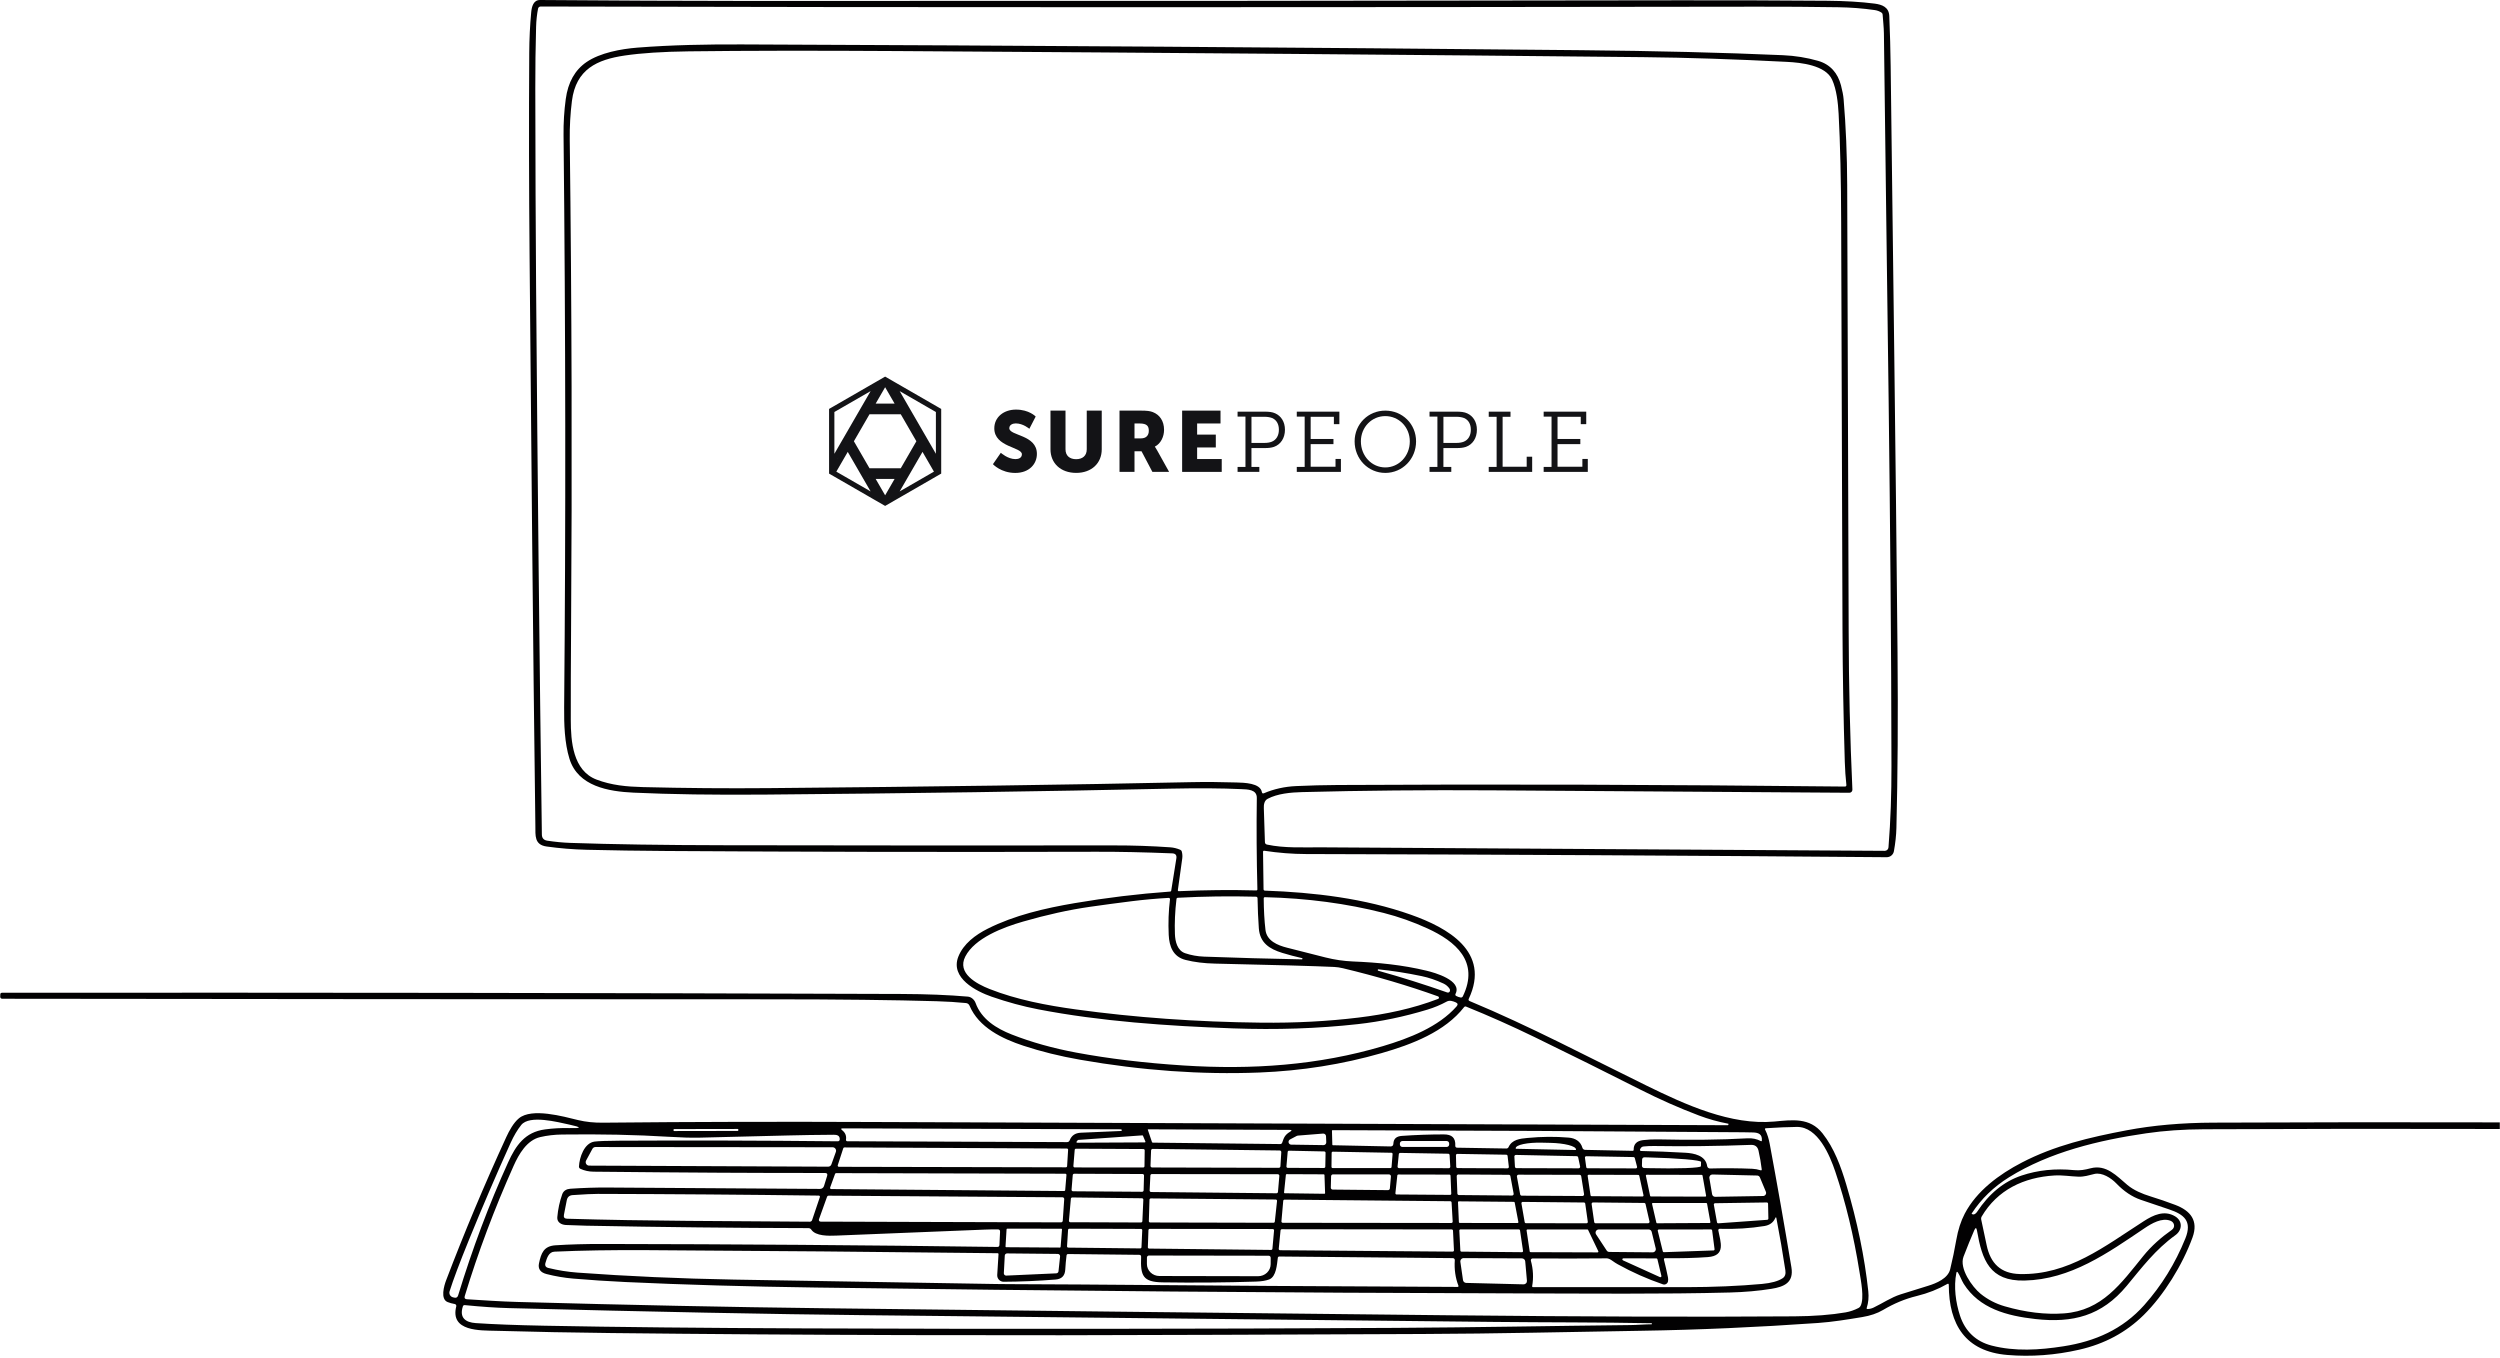 <svg width="615" height="334" viewBox="0 0 615 334" fill="none" xmlns="http://www.w3.org/2000/svg">
<g clip-path="url(#clip0_564_3244)">
<path d="M614.95 276.106V277.732C590.705 277.661 566.46 277.682 542.215 277.797C537.093 277.82 532.351 278.152 527.987 278.79C516.325 280.487 504.215 283.397 494.239 289.6C490.442 291.961 487.375 294.932 485.037 298.512C485.014 298.555 485.021 298.59 485.061 298.618C485.293 298.784 485.534 298.799 485.782 298.665C485.996 298.549 486.178 298.383 486.315 298.18C489.303 293.635 492.965 290.637 497.302 289.186C501.319 287.842 505.616 287.396 510.193 287.85C511.689 287.997 512.878 287.773 514.279 287.4C518.164 286.377 520.731 289.316 523.356 291.516C524.912 292.817 527.017 293.692 528.951 294.289C531.012 294.924 533.064 295.628 535.107 296.401C538.856 297.82 540.866 300.262 539.364 304.401C536.904 311.172 532.298 318.612 527.354 323.49C523.033 327.756 517.749 330.6 511.5 332.023C505.579 333.375 499.693 333.809 493.842 333.324C483.476 332.473 479.431 325.856 479.402 316.092C479.398 315.793 479.268 315.718 479.011 315.868C476.784 317.153 474.3 318.133 471.56 318.807C468.586 319.534 465.907 320.669 463.193 322.272C461.805 323.092 460.11 323.668 458.107 323.999C454.447 324.602 450.863 325.199 447.232 325.453C432.236 326.506 417.77 327.145 403.834 327.369C386.034 327.653 368.028 328.097 350.027 328.162C333.595 328.225 317.087 328.292 300.502 328.363C246.804 328.599 196.786 328.455 150.448 327.931C140.828 327.825 131.318 327.639 121.915 327.375C118.184 327.269 110.65 327.6 112.241 321.367C112.256 321.304 112.259 321.239 112.248 321.175C112.237 321.111 112.213 321.049 112.178 320.995C112.142 320.941 112.096 320.894 112.042 320.859C111.987 320.823 111.926 320.799 111.862 320.788C111.255 320.685 110.674 320.526 110.118 320.309C108.267 319.575 109.249 316.282 109.733 314.992C114.2 303.248 119.136 291.494 124.541 279.73C125.274 278.14 126.321 276.206 127.657 275.1C130.85 272.469 138.562 274.651 142.234 275.544C144.095 275.993 146.127 276.206 148.331 276.182C170.542 275.952 193.131 275.922 214.461 276.011C283.814 276.287 353.995 276.551 425.004 276.803C425.118 276.803 425.181 276.748 425.193 276.638L425.205 276.478C425.209 276.454 425.199 276.441 425.175 276.437C422.68 275.968 420.269 275.293 417.943 274.414C413.13 272.597 408.302 270.462 403.461 268.01C394.902 263.673 386.271 259.388 377.566 255.154C371.893 252.395 366.24 249.877 360.606 247.603C360.536 247.575 360.458 247.572 360.385 247.592C360.312 247.612 360.246 247.655 360.198 247.715C355.467 253.812 347.336 256.922 339.903 259.057C330.241 261.836 320.201 263.431 309.786 263.841C295.538 264.401 280.843 263.352 265.701 260.695C260.734 259.824 256.092 258.677 251.775 257.253C246.553 255.533 240.776 252.771 238.499 247.384C238.426 247.211 238.307 247.06 238.155 246.949C238.003 246.837 237.824 246.769 237.636 246.751C235.365 246.526 232.964 246.377 230.433 246.302C219.947 245.994 206.393 245.836 189.772 245.829C126.54 245.793 63.975 245.805 0.524 245.693C0.46 245.692 0.397 245.678 0.338 245.653C0.279 245.628 0.227 245.591 0.182 245.546C0.138 245.5 0.104 245.446 0.081 245.387C0.059 245.328 0.048 245.265 0.051 245.202L0.074 244.622C0.086 244.354 0.226 244.22 0.494 244.22C74.266 244.153 148.015 244.252 221.74 244.516C227.91 244.539 233.37 244.758 238.121 245.172C238.949 245.249 239.705 245.941 239.989 246.727C241.444 250.749 245.134 253.013 248.901 254.492C253.73 256.384 259.015 257.866 264.755 258.939C272.762 260.433 281.535 261.487 291.076 262.102C307.97 263.196 324.357 262.067 340.205 257.348C346.656 255.426 353.865 252.629 358.312 247.585C358.71 247.135 358.631 246.794 358.075 246.562C357.377 246.272 356.609 245.994 355.887 246.39C354.397 247.202 352.82 247.861 351.156 248.365C345.385 250.12 339.673 251.31 334.019 251.937C324.254 253.021 314.008 253.368 303.281 252.978C287.114 252.393 270.674 251.251 255.4 248.295C251.663 247.573 247.848 246.538 243.957 245.19C240.173 243.883 233.703 240.589 235.743 235.356C236.997 232.163 239.966 229.975 242.958 228.467C249.563 225.143 257.02 223.428 264.382 222.169C272.149 220.84 279.98 219.892 287.877 219.324C287.936 219.32 287.992 219.295 288.035 219.255C288.079 219.214 288.109 219.159 288.119 219.1L289.384 211.158C289.507 210.373 289.172 209.963 288.379 209.928C281.441 209.648 275.222 209.516 269.722 209.532C232.925 209.63 197.686 209.567 164.007 209.343C157.207 209.299 150.666 209.201 144.386 209.047C140.984 208.964 137.669 208.694 134.44 208.237C131.406 207.805 131.732 205.481 131.702 203.234C131.087 156.801 130.709 110.458 130.277 63.097C130.123 46.393 130.096 29.688 130.194 12.98C130.214 9.558 130.373 6.253 130.673 3.063C130.803 1.638 131.205 -0.012 132.855 6.32183e-05C151.431 0.146 167.695 0.221 181.647 0.225C260.521 0.264 337.741 0.213 413.307 0.071C425.26 0.051 437.331 0.091 449.521 0.189C453.925 0.225 457.8 0.457 461.147 0.887C463.021 1.13 464.677 1.762 464.766 3.956C464.939 8.096 465.052 12.188 465.103 16.233C465.682 63.783 466.351 111.605 466.794 160.521C466.936 176.428 466.843 190.818 466.516 203.689C466.469 205.495 466.264 207.399 465.901 209.402C465.825 209.817 465.604 210.193 465.277 210.462C464.951 210.731 464.539 210.877 464.115 210.874C416.35 210.476 368.731 210.216 321.258 210.094C317.927 210.086 314.501 209.816 310.98 209.283C310.947 209.278 310.912 209.281 310.879 209.29C310.846 209.3 310.816 209.316 310.79 209.339C310.764 209.361 310.743 209.389 310.729 209.42C310.715 209.452 310.708 209.486 310.708 209.52L310.833 218.745C310.837 218.97 310.951 219.086 311.176 219.094C323.298 219.526 335.734 220.992 347.124 225.037C356.053 228.206 366.786 234.09 361.316 245.71C361.198 245.967 361.269 246.15 361.529 246.26C376.324 252.41 390.794 260.086 405.052 267.064C414.661 271.771 425.796 276.868 436.47 275.899C440.905 275.496 445.192 274.846 448.326 278.79C451.2 282.397 452.88 287.016 454.193 291.439C456.893 300.522 458.695 309.256 459.598 317.642C459.755 319.096 459.627 320.464 459.213 321.746C459.154 321.939 459.225 322.031 459.426 322.024C459.942 322.012 460.435 321.892 460.904 321.663C463.146 320.593 465.174 319.173 467.569 318.41C469.82 317.693 472.077 316.989 474.34 316.299C476.327 315.69 479.189 314.508 479.739 312.255C480.33 309.826 480.831 307.423 481.241 305.046C481.671 302.566 482.364 300.408 483.322 298.571C486.249 292.977 491.773 288.89 497.396 285.975C505.409 281.812 514.019 279.778 523.191 278.045C529.617 276.827 536.697 276.202 544.432 276.171C567.944 276.064 591.45 276.042 614.95 276.106ZM290.721 209.496C290.871 210.06 290.908 210.62 290.833 211.176C290.478 213.774 290.118 216.376 289.751 218.981C289.747 219.013 289.749 219.045 289.759 219.076C289.768 219.106 289.784 219.134 289.806 219.158C289.827 219.182 289.853 219.2 289.883 219.213C289.912 219.225 289.944 219.231 289.976 219.23C296.469 218.938 302.83 218.877 309.059 219.047C309.093 219.048 309.127 219.043 309.159 219.03C309.19 219.018 309.22 218.999 309.244 218.974C309.268 218.95 309.288 218.921 309.3 218.888C309.313 218.856 309.32 218.821 309.319 218.786C309.122 211.103 309.074 203.604 309.177 196.292C309.206 194.157 306.853 194.198 305.38 194.127C300.527 193.902 294.795 193.861 288.184 194.003C256.583 194.693 223.231 195.182 188.128 195.47C175.682 195.572 164.918 195.412 155.835 194.991C149.709 194.701 142.192 193.459 140.087 186.658C138.875 182.726 138.745 178.149 138.78 173.98C139.194 128.758 139.145 81.838 138.633 33.222C138.601 30.226 138.782 27.273 139.177 24.363C139.732 20.248 141.438 17.214 144.292 15.263C147.615 12.986 152.772 12.034 156.811 11.715C165.22 11.052 173.989 10.893 182.516 10.928C250.695 11.192 319.531 11.665 389.026 12.347C407.516 12.529 424.034 12.939 438.581 13.577C441.593 13.711 444.481 14.175 447.244 14.967C450.278 15.836 452.105 18.012 452.88 20.987C453.239 22.359 453.455 23.5 453.53 24.411C454.09 31.042 454.384 38.097 454.411 45.575C454.553 82.633 454.674 119.208 454.772 155.299C454.808 168.636 455.113 181.616 455.689 194.24C455.694 194.341 455.678 194.442 455.642 194.537C455.607 194.632 455.553 194.719 455.483 194.792C455.413 194.865 455.33 194.923 455.237 194.962C455.144 195.001 455.044 195.021 454.944 195.02C425.968 194.811 396.655 194.612 367.005 194.423C350.743 194.32 335.157 194.466 320.247 194.86C317.538 194.931 314.274 195.221 311.844 196.504C310.986 196.96 310.868 197.983 310.904 198.852C310.998 201.568 311.087 204.332 311.17 207.143C311.181 207.49 311.357 207.699 311.696 207.77C315.983 208.692 320.679 208.42 325.043 208.444C371.562 208.712 417.764 209 463.648 209.307C463.878 209.309 464.1 209.224 464.27 209.068C464.44 208.912 464.545 208.698 464.565 208.467C465.103 201.696 465.31 195.286 465.298 188.492C465.227 128.754 464.145 68.649 463.441 8.232C463.424 6.718 463.228 5.109 463.128 3.584C463.116 3.371 463.018 3.205 462.832 3.087C462.335 2.768 461.786 2.565 461.182 2.478C458.293 2.06 455.293 1.827 452.182 1.78C445.567 1.678 438.964 1.632 432.372 1.644C328.124 1.804 228.63 1.851 132.985 1.603C132.839 1.603 132.697 1.653 132.584 1.746C132.471 1.839 132.393 1.968 132.364 2.111C132.084 3.538 131.923 5.038 131.879 6.611C131.741 11.622 131.676 16.652 131.684 21.703C131.708 40.062 131.773 56.324 131.879 70.489C132.246 118.25 132.719 163.184 133.299 205.292C133.31 206.167 133.75 206.672 134.617 206.806C136.616 207.109 138.495 207.291 140.253 207.35C150.523 207.708 163.181 207.902 178.229 207.929C211.723 207.992 243.66 208.006 274.039 207.971C278.703 207.963 283.333 208.12 287.93 208.444C288.722 208.503 289.519 208.7 290.319 209.035C290.532 209.126 290.666 209.279 290.721 209.496ZM304.204 192.489C306.031 192.548 310.017 192.602 310.419 194.849C310.474 195.164 310.649 195.259 310.945 195.132C313.385 194.092 316.015 193.506 318.834 193.376C322.232 193.218 325.632 193.13 329.034 193.11C367.614 192.881 409.227 193.01 453.873 193.494C453.921 193.495 453.968 193.485 454.011 193.466C454.054 193.447 454.093 193.419 454.125 193.384C454.157 193.348 454.181 193.307 454.196 193.262C454.21 193.217 454.215 193.169 454.21 193.122C454.009 191.249 453.879 189.351 453.82 187.427C453.485 176.448 453.296 165.563 453.252 154.773C453.122 121.468 453.014 88.142 452.927 54.794C452.9 44.252 452.691 35.309 452.3 27.965C452.153 25.292 451.798 22.016 450.698 19.597C449.072 16.032 443.046 15.399 439.61 15.221C426.703 14.559 414.979 14.173 404.437 14.062C350.258 13.495 289.002 12.994 220.67 12.56C200.489 12.434 183.435 12.458 169.507 12.631C163.018 12.714 157.739 13.057 153.671 13.66C146.888 14.665 141.69 17.007 140.696 24.819C140.298 27.953 140.119 31.152 140.158 34.416C140.655 74.829 140.761 115.386 140.478 156.086C140.426 163.083 140.405 170.081 140.413 177.079C140.413 182.353 140.921 189.562 146.752 191.78C150.43 193.175 154.12 193.524 158.135 193.625C168.484 193.885 178.832 193.97 189.181 193.879C229.057 193.536 263.651 193.047 292.962 192.412C296.494 192.337 300.242 192.363 304.204 192.489ZM315.433 234.41C312.27 233.44 309.94 231.932 309.674 228.384C309.504 226.066 309.398 223.592 309.354 220.962C309.353 220.864 309.314 220.77 309.245 220.701C309.177 220.631 309.084 220.591 308.988 220.59C302.554 220.42 296.144 220.507 289.757 220.85C289.552 220.862 289.438 220.968 289.414 221.169C289.055 224.173 288.927 227.038 289.03 229.762C289.095 231.613 289.609 233.836 291.543 234.492C293.029 234.993 294.584 235.273 296.209 235.332C304.2 235.624 312.22 235.849 320.27 236.006C320.334 236.006 320.369 235.975 320.377 235.912L320.401 235.752C320.401 235.728 320.389 235.715 320.365 235.711C318.682 235.336 317.038 234.902 315.433 234.41ZM350.902 238.786C352.889 239.259 359.766 241.181 358.052 244.51C358.009 244.594 358.001 244.692 358.028 244.782C358.056 244.872 358.117 244.949 358.199 244.995C358.55 245.192 358.923 245.322 359.317 245.385C359.425 245.403 359.535 245.385 359.632 245.335C359.729 245.285 359.807 245.205 359.855 245.107C364.018 236.527 358.058 231.559 351.151 228.396C347.646 226.791 344.072 225.524 340.429 224.593C331.295 222.26 321.552 220.964 311.199 220.708C310.982 220.7 310.874 220.807 310.874 221.028C310.89 223.878 311.034 226.456 311.306 228.762C311.625 231.459 314.286 232.541 316.61 233.132C319.835 233.956 322.979 234.755 326.042 235.527C328.297 236.095 330.554 236.426 332.813 236.521C338.975 236.769 345.012 237.366 350.902 238.786ZM291.638 236.142C288.574 235.368 287.64 232.825 287.504 229.992C287.362 227.02 287.467 224.099 287.817 221.229C287.823 221.184 287.818 221.138 287.804 221.095C287.79 221.052 287.766 221.012 287.735 220.979C287.704 220.946 287.667 220.92 287.625 220.903C287.583 220.886 287.537 220.878 287.492 220.88C284.508 221.045 281.5 221.315 278.468 221.69C275.015 222.12 271.547 222.585 268.066 223.085C262.934 223.827 257.481 225.031 251.71 226.699C246.695 228.141 239.806 230.779 237.47 235.291C235.341 239.424 240.244 242.032 243.431 243.292C250.119 245.941 257.576 247.337 264.601 248.306C279.109 250.309 294.33 251.399 310.265 251.576C318.646 251.667 326.623 251.249 334.197 250.323C340.926 249.501 347.49 248.147 353.788 245.722C353.827 245.707 353.863 245.683 353.894 245.654C353.924 245.624 353.948 245.588 353.964 245.549C353.98 245.51 353.988 245.468 353.987 245.425C353.986 245.383 353.977 245.341 353.959 245.302C353.92 245.204 353.847 245.137 353.741 245.101C346.459 242.484 338.659 240.177 330.341 238.182C329.592 238.005 328.88 237.901 328.206 237.869C323.515 237.652 313.746 237.378 298.899 237.047C296.211 236.988 293.79 236.686 291.638 236.142ZM355.083 241.943C353.262 241.096 351.472 240.489 349.714 240.122C346.012 239.349 342.44 238.792 338.998 238.449C338.983 238.449 338.973 238.456 338.969 238.472L338.939 238.65C338.924 238.725 338.953 238.774 339.028 238.797C344.717 240.378 350.382 242.162 356.023 244.149C356.096 244.174 356.173 244.183 356.25 244.175C356.326 244.166 356.4 244.14 356.465 244.099C356.531 244.058 356.586 244.003 356.627 243.938C356.668 243.873 356.694 243.8 356.703 243.723C356.723 243.522 356.674 243.337 356.555 243.168C356.173 242.631 355.682 242.223 355.083 241.943ZM115.334 305.076C113.063 310.654 111.484 314.851 110.597 317.665C110.549 317.816 110.533 317.975 110.55 318.133C110.566 318.29 110.615 318.443 110.692 318.581C110.77 318.719 110.875 318.839 111.001 318.935C111.127 319.031 111.271 319.1 111.425 319.138L111.744 319.215C112.233 319.333 112.55 319.154 112.696 318.677C116.197 307.2 120.303 296.278 125.014 285.91C126.871 281.824 129.13 278.483 134.085 277.832C136.115 277.564 138.071 277.458 139.951 277.513C143.145 277.604 143.18 277.316 140.058 276.65C137.231 276.046 130.265 274.201 128.225 276.744C127.279 277.927 126.407 279.395 125.611 281.15C122.035 289.054 118.61 297.029 115.334 305.076ZM142.423 286.963C142.53 284.757 143.706 281.15 146.291 280.824C147.268 280.702 149.295 280.631 152.37 280.612C169.191 280.517 187.105 280.566 206.111 280.759C206.228 280.761 206.341 280.718 206.427 280.639C206.513 280.559 206.565 280.45 206.572 280.334C206.643 279.317 205.88 279.145 205.082 279.151C200.876 279.179 197.152 279.236 193.912 279.322C186.63 279.516 179.301 279.697 171.925 279.866C170.08 279.906 167.654 279.835 164.646 279.654C156.426 279.153 147.637 278.966 138.278 279.092C136.378 279.119 134.588 279.328 132.908 279.719C129.585 280.487 127.634 283.935 126.356 286.785C121.598 297.426 117.589 308.109 114.328 318.836C114.182 319.325 114.364 319.585 114.872 319.617C119.006 319.871 123.11 320.167 127.226 320.279C154.715 321.036 179.753 321.551 202.338 321.823C247.99 322.378 299.339 322.956 356.384 323.555C389.543 323.902 417.878 323.991 441.39 323.821C446.239 323.786 450.447 323.461 454.015 322.846C455.099 322.656 456.162 322.296 457.203 321.763C457.423 321.645 457.591 321.476 457.705 321.255C458.669 319.357 457.764 314.945 457.427 312.834C456.024 304.007 454.041 295.799 451.478 288.21C450.136 284.231 447.221 277.17 442.04 277.223C439.884 277.247 437.355 277.353 434.454 277.542C434.178 277.558 434.105 277.688 434.235 277.933C434.785 278.979 435.134 280.239 435.352 281.398C437.178 291.21 438.956 301.328 440.686 311.752C441.319 315.548 438.871 316.554 435.766 317.05C432.64 317.555 429.242 317.857 425.571 317.955C409.156 318.393 390.7 318.209 372.197 318.168C317.493 318.042 260.381 317.565 200.86 316.737C183.813 316.5 168.168 316.049 153.925 315.383C149.553 315.178 145.238 314.894 140.98 314.531C138.8 314.342 136.626 313.971 134.458 313.419C132.92 313.025 132.299 312.138 132.595 310.758C133.127 308.281 133.742 306.53 136.657 306.341C140.162 306.116 144.02 306.008 148.23 306.016C180.547 306.063 212.923 306.3 245.329 306.749C245.664 306.757 245.842 306.591 245.861 306.252L246.015 303.018C246.035 302.627 245.85 302.43 245.459 302.426C244.292 302.422 243.206 302.442 242.201 302.485C229.925 302.998 217.755 303.489 205.691 303.958C203.823 304.029 200.659 304.112 199.571 302.485C199.497 302.373 199.396 302.281 199.277 302.217C199.158 302.153 199.026 302.119 198.891 302.119C181.044 302.079 162.815 301.88 144.203 301.522C142.512 301.486 140.848 301.429 139.212 301.35C138.124 301.291 136.989 300.717 137.095 299.434C137.265 297.467 137.671 295.579 138.313 293.769C138.633 292.882 139.419 292.486 140.318 292.427C143.511 292.214 146.543 292.115 149.413 292.131C165.888 292.23 183.327 292.344 201.729 292.474C201.947 292.476 202.159 292.407 202.335 292.278C202.51 292.149 202.64 291.967 202.705 291.758L203.474 289.269C203.624 288.792 203.448 288.553 202.947 288.553C187.667 288.577 168.689 288.471 146.013 288.234C144.854 288.222 143.771 287.986 142.766 287.524C142.66 287.475 142.57 287.396 142.509 287.296C142.448 287.196 142.418 287.08 142.423 286.963ZM207.199 278.057C207.956 278.66 208.26 279.433 208.11 280.375C208.103 280.421 208.106 280.468 208.119 280.513C208.132 280.557 208.154 280.599 208.185 280.634C208.215 280.669 208.252 280.698 208.295 280.717C208.337 280.737 208.383 280.747 208.429 280.748L262.49 280.96C262.805 280.96 263.022 280.815 263.141 280.523C263.625 279.311 264.495 278.719 265.884 278.648C269.271 278.483 272.608 278.339 275.896 278.217C275.92 278.217 275.931 278.203 275.931 278.175L275.925 277.962C275.925 277.86 275.874 277.809 275.772 277.809L207.371 277.578C206.85 277.574 206.793 277.734 207.199 278.057ZM181.629 277.883C181.629 277.862 181.625 277.842 181.617 277.822C181.609 277.803 181.597 277.785 181.582 277.771C181.567 277.756 181.55 277.744 181.53 277.736C181.511 277.728 181.49 277.724 181.469 277.724L165.846 277.751C165.804 277.751 165.763 277.768 165.733 277.798C165.703 277.828 165.687 277.869 165.687 277.911L165.687 278.077C165.687 278.098 165.691 278.118 165.699 278.138C165.707 278.157 165.719 278.175 165.734 278.19C165.749 278.204 165.766 278.216 165.786 278.224C165.805 278.232 165.826 278.236 165.847 278.236L181.47 278.209C181.512 278.209 181.553 278.192 181.583 278.162C181.613 278.132 181.63 278.091 181.629 278.049L181.629 277.883ZM315.427 281.067C315.853 279.766 316.143 279.139 317.355 278.412C317.86 278.108 317.816 277.954 317.225 277.951L282.442 277.814C282.363 277.814 282.338 277.852 282.365 277.927L283.382 280.943C283.418 281.037 283.487 281.087 283.589 281.091L314.907 281.439C315.171 281.443 315.345 281.319 315.427 281.067ZM371.103 282.19C371.954 280.316 373.923 280.109 375.739 279.937C379.247 279.598 382.644 279.571 385.928 279.855C387.507 279.991 388.807 280.748 389.275 282.356C389.316 282.5 389.402 282.627 389.52 282.719C389.638 282.81 389.782 282.861 389.931 282.865L401.64 283.107C401.672 283.108 401.704 283.102 401.733 283.09C401.763 283.078 401.79 283.061 401.813 283.038C401.836 283.015 401.853 282.988 401.865 282.958C401.877 282.929 401.883 282.897 401.882 282.865C401.851 281.461 402.619 280.663 404.188 280.47C405.45 280.316 406.706 280.255 407.955 280.286C415.946 280.48 423.253 280.393 429.877 280.026C431.083 279.959 432.173 280.184 433.147 280.7C433.316 280.791 433.407 280.74 433.419 280.547C433.525 279.05 432.644 278.625 431.26 278.583C430.417 278.56 429.604 278.544 428.824 278.536C395.141 278.276 361.47 278.104 327.81 278.021C327.712 278.021 327.662 278.071 327.662 278.169L327.751 281.575C327.755 281.674 327.806 281.725 327.905 281.729L342.05 282.025C342.511 282.033 342.751 281.806 342.771 281.345C342.824 280.038 343.617 279.518 344.876 279.429C348.29 279.188 351.724 279.066 355.178 279.062C357.147 279.062 358.111 279.884 357.998 281.877C357.994 281.935 358.002 281.993 358.022 282.048C358.041 282.102 358.072 282.152 358.112 282.195C358.152 282.238 358.2 282.272 358.254 282.296C358.307 282.319 358.365 282.332 358.424 282.332L370.564 282.533C370.678 282.535 370.79 282.504 370.886 282.443C370.982 282.382 371.057 282.294 371.103 282.19ZM319.259 279.358C319.168 279.366 319.08 279.392 318.999 279.435L317.337 280.31C317.205 280.379 317.099 280.491 317.037 280.628C316.974 280.764 316.959 280.917 316.994 281.063C317.029 281.209 317.111 281.339 317.228 281.433C317.344 281.527 317.489 281.579 317.639 281.581L325.575 281.7C325.666 281.701 325.757 281.684 325.842 281.65C325.927 281.615 326.004 281.564 326.068 281.498C326.132 281.433 326.182 281.355 326.215 281.27C326.249 281.185 326.264 281.093 326.261 281.002L326.202 279.506C326.198 279.415 326.176 279.326 326.137 279.244C326.098 279.162 326.043 279.089 325.975 279.029C325.907 278.968 325.828 278.923 325.742 278.894C325.656 278.865 325.565 278.854 325.474 278.861L319.259 279.358ZM265.234 280.422C265.212 280.425 265.19 280.432 265.171 280.443C265.151 280.454 265.135 280.469 265.122 280.487L264.838 280.848C264.819 280.872 264.807 280.9 264.803 280.93C264.8 280.96 264.805 280.99 264.818 281.017C264.831 281.045 264.851 281.068 264.877 281.084C264.902 281.1 264.932 281.108 264.962 281.108L281.62 281.031C281.646 281.031 281.672 281.025 281.695 281.013C281.718 281 281.737 280.983 281.752 280.961C281.766 280.94 281.776 280.915 281.778 280.889C281.781 280.863 281.778 280.837 281.768 280.813L281.171 279.399C281.158 279.368 281.136 279.341 281.107 279.323C281.079 279.305 281.045 279.296 281.011 279.299L265.234 280.422ZM356.496 281.303C356.496 281.142 356.432 280.987 356.318 280.873C356.204 280.759 356.049 280.694 355.887 280.694H344.983C344.821 280.694 344.666 280.759 344.552 280.873C344.438 280.987 344.374 281.142 344.374 281.303V281.54C344.374 281.702 344.438 281.856 344.552 281.971C344.666 282.085 344.821 282.149 344.983 282.149H355.887C356.049 282.149 356.204 282.085 356.318 281.971C356.432 281.856 356.496 281.702 356.496 281.54V281.303ZM372.948 282.599L387.601 282.906C387.613 282.906 387.624 282.904 387.635 282.899C387.646 282.895 387.656 282.888 387.664 282.88C387.672 282.872 387.679 282.862 387.683 282.851C387.688 282.84 387.69 282.829 387.69 282.817V282.764C387.696 282.369 387.036 281.977 385.855 281.673C384.674 281.37 383.069 281.179 381.392 281.144L379.228 281.096C378.395 281.079 377.57 281.1 376.799 281.159C376.029 281.218 375.328 281.314 374.737 281.44C374.146 281.566 373.676 281.721 373.355 281.896C373.034 282.07 372.867 282.261 372.865 282.457V282.51C372.865 282.532 372.873 282.554 372.889 282.571C372.904 282.587 372.925 282.597 372.948 282.599ZM414.596 283.574C416.737 283.693 419.593 284.254 419.96 286.844C419.983 287.015 420.068 287.17 420.199 287.282C420.33 287.393 420.497 287.452 420.669 287.448C424.312 287.353 427.779 287.377 431.071 287.519C431.753 287.55 432.421 287.672 433.076 287.885C433.312 287.96 433.415 287.873 433.383 287.625C433.198 286.08 432.934 284.556 432.591 283.054C432.362 282.076 431.743 281.605 430.734 281.641C422.562 281.948 414.602 282.041 406.855 281.918C406.016 281.907 405.164 281.944 404.301 282.031C404.148 282.045 404.002 282.098 403.875 282.184C403.747 282.269 403.644 282.386 403.573 282.522L403.455 282.746C403.434 282.787 403.424 282.833 403.425 282.879C403.427 282.925 403.44 282.97 403.464 283.01C403.487 283.05 403.521 283.083 403.56 283.106C403.6 283.129 403.646 283.142 403.692 283.143C407.165 283.213 410.8 283.357 414.596 283.574ZM146.486 282.167C146.332 282.167 146.18 282.209 146.048 282.288C145.916 282.367 145.807 282.48 145.735 282.616L144.179 285.49C144.11 285.62 144.075 285.765 144.079 285.911C144.082 286.058 144.123 286.201 144.198 286.327C144.273 286.453 144.379 286.558 144.507 286.631C144.634 286.704 144.778 286.743 144.925 286.744L203.722 287.004C203.898 287.004 204.07 286.95 204.215 286.848C204.359 286.747 204.468 286.603 204.526 286.436L205.626 283.361C205.672 283.233 205.686 283.095 205.667 282.96C205.648 282.825 205.597 282.697 205.518 282.585C205.439 282.474 205.335 282.383 205.214 282.321C205.093 282.258 204.958 282.226 204.822 282.226L146.486 282.167ZM207.725 282.267C207.662 282.267 207.601 282.287 207.549 282.324C207.498 282.361 207.461 282.414 207.442 282.474L206.087 286.649C206.073 286.694 206.07 286.741 206.078 286.787C206.086 286.833 206.104 286.876 206.132 286.914C206.159 286.951 206.195 286.981 206.237 287.002C206.279 287.023 206.325 287.034 206.371 287.034L262.212 287.158C262.288 287.158 262.36 287.129 262.415 287.078C262.47 287.026 262.503 286.955 262.508 286.88L262.756 282.853C262.759 282.812 262.753 282.772 262.739 282.734C262.725 282.696 262.704 282.662 262.676 282.632C262.648 282.603 262.615 282.579 262.578 282.563C262.541 282.547 262.501 282.539 262.46 282.539L207.725 282.267ZM264.702 282.581C264.619 282.581 264.54 282.612 264.48 282.668C264.419 282.723 264.382 282.8 264.376 282.882L264.051 286.838C264.048 286.883 264.054 286.928 264.069 286.97C264.084 287.012 264.107 287.051 264.138 287.084C264.168 287.117 264.205 287.143 264.246 287.161C264.287 287.178 264.332 287.187 264.376 287.187L281.218 287.205C281.303 287.205 281.385 287.172 281.446 287.112C281.507 287.052 281.542 286.971 281.543 286.886L281.596 282.995C281.597 282.951 281.589 282.909 281.573 282.868C281.557 282.828 281.534 282.792 281.503 282.761C281.473 282.73 281.437 282.706 281.397 282.689C281.357 282.672 281.314 282.664 281.271 282.664L264.702 282.581ZM314.588 287.282C314.689 287.282 314.786 287.244 314.86 287.174C314.933 287.105 314.978 287.01 314.984 286.909L315.197 283.438C315.2 283.385 315.192 283.331 315.174 283.281C315.156 283.23 315.128 283.184 315.091 283.145C315.055 283.106 315.011 283.074 314.962 283.052C314.913 283.031 314.86 283.019 314.806 283.018L283.566 282.628C283.463 282.626 283.363 282.665 283.288 282.736C283.213 282.806 283.168 282.904 283.164 283.007L283.022 286.791C283.02 286.844 283.029 286.896 283.048 286.945C283.067 286.994 283.095 287.039 283.131 287.077C283.168 287.115 283.211 287.145 283.259 287.166C283.307 287.187 283.359 287.198 283.412 287.199L314.588 287.282ZM325.699 287.323C325.784 287.323 325.866 287.29 325.927 287.23C325.988 287.17 326.023 287.089 326.024 287.004L326.089 283.586C326.09 283.543 326.082 283.501 326.067 283.461C326.051 283.421 326.028 283.385 325.998 283.354C325.969 283.324 325.933 283.299 325.894 283.282C325.855 283.265 325.813 283.256 325.77 283.255L317.101 283.072C317.018 283.07 316.938 283.099 316.877 283.154C316.816 283.209 316.777 283.285 316.77 283.367L316.462 286.945C316.459 286.99 316.465 287.034 316.48 287.077C316.495 287.119 316.518 287.158 316.549 287.19C316.579 287.223 316.616 287.249 316.657 287.267C316.698 287.285 316.743 287.294 316.787 287.294L325.699 287.323ZM342.038 287.347C342.109 287.347 342.178 287.321 342.231 287.272C342.283 287.224 342.316 287.158 342.322 287.087L342.576 283.888C342.579 283.849 342.575 283.81 342.562 283.773C342.55 283.736 342.53 283.702 342.504 283.674C342.478 283.645 342.446 283.622 342.411 283.606C342.375 283.589 342.337 283.581 342.298 283.58L327.875 283.314C327.838 283.313 327.801 283.32 327.766 283.333C327.731 283.347 327.7 283.367 327.673 283.393C327.646 283.419 327.624 283.45 327.609 283.484C327.594 283.518 327.586 283.555 327.585 283.592L327.544 287.051C327.543 287.089 327.55 287.127 327.564 287.162C327.578 287.197 327.599 287.229 327.625 287.256C327.651 287.283 327.683 287.304 327.718 287.319C327.753 287.334 327.79 287.341 327.828 287.341L342.038 287.347ZM356.419 287.371C356.467 287.371 356.515 287.361 356.559 287.342C356.603 287.323 356.642 287.295 356.675 287.26C356.708 287.225 356.733 287.184 356.749 287.139C356.765 287.094 356.772 287.046 356.768 286.998L356.603 284.148C356.598 284.059 356.56 283.976 356.497 283.915C356.433 283.853 356.348 283.818 356.26 283.817L344.462 283.616C344.375 283.614 344.29 283.645 344.224 283.703C344.158 283.761 344.117 283.842 344.108 283.929L343.8 286.969C343.795 287.017 343.8 287.065 343.815 287.112C343.83 287.158 343.855 287.2 343.887 287.236C343.919 287.272 343.959 287.302 344.003 287.322C344.047 287.342 344.095 287.352 344.143 287.353L356.419 287.371ZM358.501 283.858C358.457 283.857 358.412 283.865 358.371 283.882C358.33 283.899 358.292 283.924 358.261 283.955C358.229 283.986 358.205 284.024 358.188 284.065C358.171 284.106 358.163 284.151 358.164 284.195L358.229 287.022C358.231 287.109 358.266 287.191 358.328 287.252C358.39 287.313 358.473 287.347 358.56 287.347L370.842 287.406C370.89 287.407 370.936 287.397 370.979 287.378C371.023 287.358 371.061 287.33 371.092 287.295C371.124 287.26 371.147 287.218 371.161 287.173C371.175 287.128 371.179 287.08 371.174 287.034L370.866 284.355C370.857 284.274 370.82 284.2 370.76 284.145C370.7 284.091 370.622 284.06 370.541 284.059L358.501 283.858ZM388.34 287.406C388.397 287.406 388.453 287.393 388.503 287.368C388.554 287.343 388.599 287.307 388.634 287.263C388.669 287.219 388.694 287.167 388.707 287.112C388.719 287.057 388.719 287 388.707 286.945L388.234 284.721C388.216 284.637 388.17 284.561 388.104 284.506C388.037 284.451 387.954 284.421 387.867 284.42L372.918 284.112C372.866 284.111 372.814 284.121 372.766 284.141C372.717 284.162 372.674 284.191 372.638 284.229C372.602 284.267 372.574 284.312 372.556 284.361C372.538 284.41 372.53 284.462 372.534 284.514L372.676 287.01C372.682 287.105 372.723 287.195 372.792 287.26C372.861 287.326 372.953 287.363 373.048 287.365L388.34 287.406ZM402.403 287.424C402.452 287.425 402.501 287.414 402.545 287.393C402.59 287.371 402.629 287.34 402.659 287.301C402.69 287.262 402.711 287.216 402.721 287.168C402.73 287.12 402.729 287.069 402.716 287.022L402.16 284.881C402.143 284.813 402.105 284.753 402.05 284.709C401.996 284.665 401.928 284.64 401.859 284.639L390.221 284.432C390.175 284.43 390.129 284.439 390.086 284.457C390.044 284.476 390.006 284.503 389.975 284.537C389.944 284.571 389.921 284.612 389.907 284.656C389.894 284.7 389.89 284.747 389.896 284.792L390.215 287.116C390.225 287.193 390.262 287.263 390.32 287.314C390.377 287.365 390.451 287.394 390.528 287.394L402.403 287.424ZM403.958 285.236L403.916 286.773C403.915 286.846 403.927 286.917 403.954 286.985C403.98 287.052 404.019 287.114 404.069 287.166C404.119 287.218 404.179 287.26 404.245 287.289C404.311 287.318 404.382 287.334 404.455 287.335L405.519 287.365C407.214 287.406 408.893 287.427 410.46 287.425C412.027 287.423 413.451 287.399 414.65 287.355C415.849 287.311 416.8 287.246 417.448 287.166C418.096 287.085 418.429 286.99 418.428 286.886L418.458 285.833C418.456 285.623 417.1 285.389 414.687 285.181C412.273 284.974 408.999 284.811 405.584 284.727L404.52 284.698C404.447 284.696 404.376 284.709 404.308 284.735C404.241 284.761 404.179 284.8 404.127 284.85C404.075 284.9 404.033 284.96 404.004 285.026C403.975 285.092 403.959 285.164 403.958 285.236ZM205.691 288.589C205.633 288.589 205.576 288.607 205.528 288.641C205.481 288.675 205.445 288.723 205.425 288.778L204.213 292.125C204.197 292.168 204.191 292.214 204.197 292.26C204.202 292.306 204.219 292.349 204.245 292.387C204.271 292.425 204.306 292.456 204.347 292.477C204.388 292.499 204.433 292.51 204.479 292.509L261.751 292.994C261.823 292.996 261.894 292.97 261.947 292.922C262.001 292.873 262.035 292.806 262.041 292.734L262.348 289.044C262.351 289.005 262.346 288.965 262.334 288.928C262.321 288.891 262.301 288.857 262.274 288.828C262.247 288.799 262.215 288.776 262.179 288.76C262.143 288.745 262.104 288.737 262.064 288.737L205.691 288.589ZM264.264 288.743C264.172 288.742 264.083 288.777 264.015 288.839C263.947 288.902 263.905 288.988 263.897 289.08L263.602 292.657C263.598 292.708 263.604 292.759 263.621 292.807C263.637 292.855 263.664 292.899 263.698 292.936C263.733 292.973 263.774 293.003 263.821 293.023C263.867 293.043 263.918 293.054 263.968 293.053L280.958 293.178C281.006 293.178 281.054 293.17 281.099 293.152C281.143 293.134 281.184 293.108 281.219 293.075C281.253 293.041 281.281 293.001 281.3 292.957C281.319 292.913 281.33 292.865 281.33 292.817L281.431 289.186C281.432 289.137 281.424 289.088 281.406 289.042C281.389 288.996 281.362 288.954 281.328 288.919C281.294 288.884 281.253 288.856 281.207 288.837C281.162 288.817 281.113 288.808 281.064 288.808L264.264 288.743ZM535.059 299.209C536.999 300.374 536.851 302.621 535.154 303.846C530.21 307.405 526.916 311.805 523.179 316.311C517.017 323.733 509.868 325.507 500.714 324.484C493.689 323.697 486.912 321.905 483.074 315.814C482.524 314.933 482.217 313.922 481.661 313.071C481.467 312.775 481.335 312.801 481.264 313.147C480.573 316.53 481.111 320.457 482.169 323.673C483.435 327.517 486.108 330.024 489.94 331.012C495.681 332.49 501.666 332.118 507.603 331.189C515.427 329.977 522.186 327.009 527.484 321.054C531.746 316.264 535.118 310.796 537.602 304.65C539.317 300.398 537.289 298.754 533.622 297.518C531.284 296.734 528.955 295.945 526.633 295.153C524.488 294.416 522.479 293.069 520.607 291.114C519.335 289.789 517.076 288.335 515.208 288.796C513.889 289.121 512.677 289.511 511.305 289.464C509.33 289.393 507.372 289.05 505.391 289.168C497.905 289.612 491.353 292.675 487.474 299.298C487.356 299.5 487.318 299.738 487.367 299.966C487.832 302.099 488.28 304.206 488.71 306.288C489.644 310.8 492.187 313.301 496.864 313.414C508.833 313.709 517.751 306.578 527.389 300.398C529.725 298.896 532.41 297.631 535.059 299.209ZM283.365 288.819C283.269 288.819 283.177 288.856 283.107 288.922C283.038 288.988 282.997 289.079 282.992 289.174L282.809 292.847C282.806 292.897 282.814 292.947 282.832 292.995C282.849 293.042 282.877 293.085 282.911 293.121C282.946 293.158 282.988 293.187 283.034 293.207C283.081 293.227 283.131 293.237 283.181 293.237L314.008 293.544C314.101 293.545 314.191 293.51 314.26 293.448C314.329 293.386 314.372 293.3 314.381 293.207L314.718 289.263C314.722 289.212 314.715 289.16 314.698 289.111C314.681 289.063 314.655 289.018 314.62 288.98C314.585 288.942 314.542 288.912 314.495 288.892C314.448 288.871 314.397 288.861 314.345 288.861L283.365 288.819ZM316.51 288.843C316.464 288.843 316.42 288.86 316.386 288.89C316.352 288.921 316.331 288.963 316.326 289.009L315.877 293.337C315.874 293.362 315.877 293.388 315.885 293.412C315.893 293.436 315.905 293.458 315.922 293.476C315.938 293.495 315.959 293.511 315.982 293.521C316.004 293.532 316.029 293.538 316.054 293.538L325.788 293.668C325.812 293.668 325.837 293.664 325.859 293.654C325.882 293.644 325.902 293.63 325.919 293.613C325.937 293.595 325.95 293.574 325.959 293.551C325.968 293.528 325.972 293.504 325.971 293.479L325.823 289.062C325.822 289.014 325.802 288.969 325.767 288.936C325.733 288.903 325.688 288.884 325.64 288.885L316.51 288.843ZM341.441 292.776C341.558 292.776 341.671 292.733 341.757 292.654C341.844 292.575 341.897 292.466 341.908 292.35L342.168 289.417C342.174 289.352 342.166 289.287 342.145 289.225C342.124 289.164 342.091 289.107 342.047 289.059C342.003 289.011 341.949 288.973 341.89 288.947C341.83 288.921 341.766 288.908 341.701 288.908L327.917 288.896C327.795 288.896 327.678 288.944 327.59 289.029C327.503 289.114 327.453 289.23 327.449 289.352L327.378 292.161C327.377 292.222 327.388 292.284 327.41 292.342C327.432 292.399 327.466 292.452 327.509 292.496C327.552 292.541 327.603 292.577 327.66 292.601C327.717 292.626 327.778 292.639 327.84 292.64L341.441 292.776ZM356.727 293.941C356.765 293.941 356.803 293.933 356.838 293.918C356.874 293.903 356.905 293.881 356.932 293.853C356.959 293.826 356.979 293.793 356.993 293.757C357.006 293.721 357.012 293.683 357.011 293.645L356.833 289.222C356.83 289.148 356.799 289.079 356.746 289.028C356.693 288.978 356.623 288.949 356.55 288.95L344.019 288.926C343.949 288.926 343.88 288.951 343.828 288.998C343.776 289.045 343.742 289.11 343.735 289.18L343.268 293.527C343.264 293.566 343.268 293.605 343.28 293.643C343.292 293.68 343.312 293.715 343.338 293.744C343.364 293.774 343.396 293.798 343.432 293.814C343.468 293.831 343.506 293.839 343.546 293.84L356.727 293.941ZM371.972 294.1C372.029 294.1 372.086 294.088 372.138 294.063C372.19 294.039 372.236 294.004 372.272 293.96C372.309 293.916 372.336 293.864 372.35 293.809C372.365 293.753 372.367 293.695 372.356 293.639L371.558 289.322C371.541 289.232 371.494 289.151 371.424 289.093C371.353 289.035 371.265 289.003 371.174 289.003L358.743 288.926C358.691 288.926 358.638 288.936 358.59 288.957C358.541 288.978 358.498 289.008 358.461 289.046C358.425 289.085 358.396 289.13 358.378 289.179C358.359 289.229 358.351 289.281 358.353 289.334L358.513 293.603C358.516 293.704 358.558 293.799 358.629 293.87C358.701 293.94 358.797 293.98 358.897 293.982L371.972 294.1ZM389.275 294.218C389.333 294.219 389.392 294.207 389.445 294.183C389.499 294.159 389.546 294.123 389.585 294.079C389.623 294.034 389.651 293.982 389.667 293.925C389.683 293.869 389.686 293.809 389.677 293.751L388.979 289.346C388.964 289.252 388.915 289.166 388.843 289.105C388.77 289.043 388.678 289.009 388.583 289.009L373.557 288.973C373.498 288.973 373.44 288.986 373.386 289.011C373.333 289.036 373.286 289.072 373.248 289.117C373.21 289.162 373.183 289.215 373.168 289.272C373.153 289.329 373.15 289.388 373.16 289.446L373.959 293.81C373.976 293.901 374.025 293.983 374.096 294.042C374.167 294.102 374.257 294.135 374.349 294.136L389.275 294.218ZM404.046 294.337C404.085 294.338 404.123 294.33 404.158 294.314C404.193 294.298 404.224 294.274 404.248 294.245C404.273 294.215 404.29 294.18 404.299 294.143C404.308 294.106 404.309 294.067 404.301 294.029L403.26 289.228C403.248 289.171 403.217 289.12 403.171 289.083C403.126 289.046 403.07 289.026 403.012 289.026L390.818 288.991C390.781 288.991 390.745 288.998 390.712 289.013C390.678 289.028 390.649 289.05 390.624 289.078C390.6 289.105 390.582 289.137 390.572 289.172C390.561 289.208 390.559 289.244 390.564 289.281L391.273 294.047C391.283 294.106 391.313 294.16 391.359 294.199C391.404 294.238 391.462 294.259 391.522 294.26L404.046 294.337ZM405.081 288.991C405.052 288.991 405.022 288.998 404.995 289.011C404.969 289.024 404.945 289.043 404.926 289.066C404.908 289.089 404.894 289.116 404.887 289.145C404.88 289.174 404.88 289.204 404.886 289.233L405.927 294.171C405.936 294.216 405.961 294.256 405.996 294.285C406.032 294.314 406.076 294.33 406.122 294.331L419.498 294.372C419.528 294.373 419.557 294.367 419.584 294.354C419.612 294.342 419.635 294.324 419.655 294.301C419.674 294.279 419.688 294.252 419.696 294.224C419.703 294.195 419.705 294.165 419.699 294.136L418.824 289.186C418.816 289.14 418.792 289.098 418.756 289.068C418.721 289.038 418.676 289.021 418.629 289.021L405.081 288.991ZM433.72 294.218C433.844 294.216 433.965 294.184 434.073 294.124C434.181 294.065 434.272 293.98 434.34 293.877C434.408 293.773 434.449 293.655 434.461 293.532C434.472 293.41 434.453 293.286 434.406 293.172L432.94 289.647C432.884 289.512 432.79 289.396 432.669 289.313C432.548 289.23 432.406 289.184 432.26 289.18L421.266 288.926C421.155 288.924 421.045 288.946 420.943 288.991C420.841 289.036 420.751 289.103 420.678 289.187C420.605 289.271 420.552 289.37 420.522 289.478C420.492 289.585 420.485 289.697 420.504 289.807L421.178 293.787C421.209 293.964 421.302 294.125 421.441 294.24C421.579 294.355 421.755 294.416 421.935 294.414L433.72 294.218ZM199.778 300.138L201.688 294.473C201.702 294.433 201.706 294.39 201.701 294.348C201.695 294.306 201.679 294.266 201.655 294.231C201.631 294.197 201.598 294.168 201.561 294.149C201.523 294.129 201.482 294.118 201.439 294.118C183.317 293.881 165.186 293.741 147.047 293.698C145.849 293.694 143.791 293.793 140.874 293.994C140.066 294.049 139.583 294.475 139.425 295.271L138.727 298.837C138.601 299.464 138.859 299.787 139.502 299.807C159.093 300.398 179.045 300.374 199.21 300.54C199.336 300.542 199.459 300.503 199.561 300.431C199.663 300.359 199.739 300.256 199.778 300.138ZM203.852 294.136C203.764 294.136 203.678 294.163 203.606 294.214C203.534 294.264 203.479 294.336 203.45 294.42L201.463 299.954C201.441 300.018 201.434 300.087 201.443 300.154C201.452 300.221 201.477 300.285 201.515 300.34C201.554 300.396 201.606 300.441 201.665 300.473C201.725 300.504 201.792 300.521 201.859 300.522L261.012 300.7C261.12 300.7 261.224 300.659 261.303 300.586C261.382 300.512 261.43 300.411 261.437 300.303L261.798 294.987C261.802 294.929 261.794 294.87 261.775 294.815C261.755 294.76 261.724 294.71 261.684 294.667C261.644 294.624 261.596 294.59 261.542 294.567C261.489 294.544 261.431 294.532 261.372 294.532L203.852 294.136ZM263.785 294.573C263.699 294.571 263.615 294.602 263.551 294.659C263.486 294.716 263.445 294.795 263.436 294.881L262.957 300.297C262.953 300.344 262.959 300.392 262.974 300.436C262.989 300.481 263.013 300.522 263.045 300.557C263.076 300.592 263.115 300.62 263.158 300.64C263.201 300.659 263.247 300.669 263.294 300.67L280.674 300.729C280.764 300.731 280.851 300.697 280.916 300.635C280.981 300.573 281.02 300.488 281.023 300.398L281.259 295.135C281.262 295.089 281.255 295.043 281.239 295C281.223 294.956 281.199 294.917 281.167 294.883C281.136 294.849 281.098 294.822 281.056 294.804C281.014 294.785 280.968 294.775 280.922 294.774L263.785 294.573ZM313.281 300.8C313.361 300.801 313.439 300.771 313.499 300.718C313.559 300.664 313.597 300.59 313.606 300.51L314.15 295.443C314.155 295.397 314.15 295.351 314.136 295.307C314.122 295.263 314.099 295.223 314.068 295.189C314.038 295.155 314 295.128 313.958 295.109C313.916 295.091 313.871 295.082 313.825 295.082L283.104 294.81C283.062 294.809 283.019 294.817 282.979 294.832C282.94 294.848 282.903 294.871 282.873 294.901C282.842 294.931 282.817 294.966 282.8 295.005C282.783 295.044 282.774 295.086 282.773 295.129L282.614 300.392C282.612 300.436 282.619 300.479 282.635 300.52C282.65 300.561 282.674 300.598 282.705 300.63C282.735 300.661 282.771 300.686 282.812 300.703C282.852 300.72 282.895 300.729 282.939 300.729L313.281 300.8ZM357.034 300.853C357.079 300.853 357.122 300.844 357.163 300.827C357.204 300.81 357.241 300.784 357.271 300.752C357.301 300.72 357.325 300.682 357.34 300.64C357.355 300.599 357.362 300.555 357.36 300.51L357.088 295.803C357.082 295.722 357.046 295.646 356.987 295.59C356.928 295.535 356.85 295.503 356.768 295.502L316.001 295.111C315.919 295.111 315.839 295.142 315.779 295.198C315.719 295.254 315.682 295.331 315.676 295.413L315.232 300.451C315.228 300.496 315.233 300.542 315.248 300.585C315.262 300.628 315.286 300.667 315.316 300.701C315.347 300.734 315.384 300.761 315.426 300.779C315.467 300.797 315.512 300.806 315.557 300.806L357.034 300.853ZM373.308 300.859C373.34 300.86 373.372 300.853 373.401 300.84C373.43 300.827 373.455 300.807 373.476 300.783C373.496 300.759 373.511 300.73 373.519 300.699C373.527 300.668 373.527 300.636 373.521 300.605L372.616 295.827C372.607 295.778 372.58 295.734 372.541 295.702C372.502 295.671 372.454 295.654 372.404 295.655L358.879 295.531C358.85 295.531 358.822 295.537 358.795 295.548C358.769 295.56 358.745 295.577 358.725 295.598C358.705 295.619 358.689 295.644 358.679 295.671C358.669 295.698 358.665 295.727 358.667 295.756L358.885 300.646C358.888 300.701 358.912 300.752 358.952 300.789C358.991 300.827 359.044 300.848 359.098 300.847L373.308 300.859ZM390.286 300.924C390.332 300.924 390.377 300.914 390.418 300.895C390.46 300.875 390.496 300.847 390.526 300.812C390.556 300.778 390.578 300.737 390.59 300.693C390.603 300.649 390.606 300.603 390.599 300.558L389.967 296.087C389.955 296.013 389.919 295.945 389.862 295.895C389.806 295.845 389.734 295.817 389.659 295.815L374.592 295.667C374.545 295.667 374.498 295.676 374.456 295.695C374.413 295.715 374.375 295.743 374.345 295.779C374.314 295.814 374.292 295.856 374.279 295.901C374.267 295.946 374.264 295.994 374.272 296.04L375.071 300.64C375.083 300.715 375.121 300.782 375.179 300.831C375.236 300.879 375.309 300.906 375.384 300.907L390.286 300.924ZM434.731 300.073C434.811 300.067 434.886 300.03 434.94 299.971C434.994 299.911 435.023 299.834 435.021 299.753L434.944 296.111C434.944 296.07 434.935 296.029 434.918 295.991C434.902 295.954 434.878 295.919 434.848 295.891C434.819 295.862 434.784 295.84 434.745 295.825C434.707 295.81 434.666 295.802 434.625 295.803L421.905 295.993C421.86 295.994 421.816 296.004 421.775 296.024C421.735 296.044 421.699 296.072 421.67 296.107C421.642 296.142 421.621 296.182 421.609 296.226C421.598 296.269 421.596 296.315 421.604 296.359L422.378 300.676C422.391 300.753 422.432 300.822 422.494 300.87C422.555 300.918 422.632 300.942 422.709 300.936L434.731 300.073ZM405.436 300.918C405.489 300.919 405.541 300.907 405.588 300.885C405.636 300.862 405.678 300.829 405.71 300.788C405.743 300.747 405.767 300.7 405.779 300.648C405.791 300.597 405.791 300.544 405.779 300.493L404.803 296.199C404.786 296.123 404.743 296.054 404.682 296.005C404.621 295.955 404.545 295.928 404.466 295.927L391.888 295.803C391.838 295.803 391.789 295.813 391.743 295.834C391.697 295.854 391.656 295.884 391.623 295.922C391.59 295.959 391.566 296.003 391.551 296.051C391.537 296.099 391.533 296.15 391.54 296.199L392.172 300.623C392.184 300.706 392.225 300.782 392.288 300.837C392.351 300.893 392.431 300.924 392.515 300.924L405.436 300.918ZM420.563 300.853C420.591 300.853 420.619 300.846 420.645 300.834C420.67 300.822 420.693 300.804 420.711 300.782C420.729 300.76 420.742 300.734 420.749 300.707C420.756 300.679 420.757 300.651 420.752 300.623L419.936 296.105C419.928 296.059 419.903 296.018 419.868 295.989C419.832 295.96 419.787 295.944 419.741 295.945L406.595 295.933C406.566 295.934 406.538 295.94 406.511 295.953C406.485 295.966 406.462 295.984 406.444 296.007C406.426 296.029 406.413 296.056 406.407 296.084C406.4 296.112 406.4 296.142 406.406 296.17L407.464 300.771C407.474 300.814 407.498 300.853 407.532 300.881C407.567 300.909 407.609 300.924 407.654 300.924L420.563 300.853ZM410.327 315.223C410.3 315.357 410.245 315.484 410.166 315.595C410.087 315.706 409.984 315.798 409.866 315.867C409.748 315.935 409.617 315.977 409.481 315.991C409.345 316.004 409.208 315.988 409.079 315.945C405.231 314.628 401.533 312.986 397.985 311.019C397.555 310.782 397.134 310.512 396.72 310.208C396.12 309.767 395.636 309.548 395.265 309.552C389.683 309.607 383.602 309.615 377.022 309.576C376.954 309.575 376.887 309.59 376.826 309.62C376.765 309.65 376.711 309.693 376.67 309.747C376.629 309.801 376.601 309.864 376.588 309.931C376.575 309.997 376.578 310.066 376.596 310.132C377.172 312.245 377.276 314.332 376.91 316.394C376.904 316.425 376.906 316.456 376.914 316.486C376.923 316.516 376.938 316.544 376.958 316.568C376.978 316.592 377.003 316.611 377.032 316.623C377.06 316.636 377.091 316.643 377.123 316.642C390.881 316.658 403.43 316.658 414.768 316.642C421.552 316.63 427.777 316.366 433.442 315.85C435.749 315.637 437.448 315.166 438.54 314.437C439.119 314.046 439.34 313.402 439.202 312.503C438.563 308.281 437.828 304.009 436.996 299.688C436.937 299.377 436.843 299.365 436.712 299.653C436.224 300.745 435.333 301.395 434.04 301.604C430.555 302.172 426.886 302.401 423.035 302.29C422.986 302.288 422.938 302.298 422.893 302.317C422.848 302.337 422.809 302.367 422.777 302.404C422.745 302.442 422.722 302.486 422.709 302.534C422.697 302.582 422.695 302.632 422.703 302.681C423.248 305.543 424.625 308.919 420.119 309.245C416.95 309.473 413.463 309.562 409.658 309.511C409.378 309.507 409.272 309.639 409.339 309.907C409.694 311.342 410.019 312.777 410.315 314.212C410.386 314.551 410.39 314.888 410.327 315.223ZM527.591 302.119C518.525 308.227 509.401 314.768 498.011 315.016C489.443 315.205 487.592 309.96 486.338 302.734C486.204 301.953 485.979 301.926 485.664 302.651C484.816 304.602 483.937 306.765 483.027 309.138C481.915 312.048 485.179 316.601 487.207 318.257C488.95 319.676 490.933 320.707 493.156 321.349C498.325 322.844 503.184 323.425 507.733 323.094C517.147 322.408 521.772 315.726 527.253 308.973C529.276 306.477 531.659 304.384 534.267 302.551C535.148 301.924 534.947 300.723 533.971 300.321C531.86 299.458 529.3 300.972 527.591 302.119ZM260.734 306.903C260.779 306.903 260.822 306.886 260.855 306.855C260.888 306.824 260.908 306.782 260.911 306.737L261.248 302.456C261.25 302.432 261.247 302.408 261.239 302.386C261.231 302.363 261.219 302.343 261.203 302.325C261.187 302.307 261.167 302.293 261.146 302.283C261.124 302.273 261.101 302.267 261.077 302.267L247.789 302.249C247.744 302.249 247.701 302.266 247.668 302.297C247.635 302.327 247.615 302.37 247.612 302.415L247.358 306.625C247.356 306.649 247.359 306.674 247.367 306.696C247.376 306.719 247.388 306.74 247.405 306.758C247.422 306.776 247.442 306.79 247.464 306.8C247.487 306.809 247.511 306.814 247.535 306.814L260.734 306.903ZM263.058 302.261C262.978 302.261 262.9 302.291 262.842 302.346C262.784 302.401 262.749 302.476 262.744 302.556L262.49 306.578C262.487 306.621 262.492 306.664 262.507 306.705C262.521 306.746 262.544 306.783 262.573 306.815C262.602 306.846 262.638 306.872 262.678 306.889C262.717 306.906 262.76 306.915 262.803 306.915L280.491 307.11C280.571 307.11 280.648 307.079 280.706 307.024C280.764 306.969 280.8 306.894 280.804 306.814L280.993 302.639C280.995 302.598 280.988 302.556 280.973 302.517C280.959 302.478 280.936 302.442 280.908 302.412C280.879 302.382 280.845 302.357 280.807 302.341C280.769 302.324 280.727 302.315 280.686 302.314L263.058 302.261ZM282.838 302.302C282.756 302.302 282.676 302.334 282.617 302.391C282.557 302.449 282.522 302.527 282.519 302.61L282.371 306.82C282.37 306.862 282.376 306.905 282.391 306.945C282.406 306.984 282.429 307.021 282.458 307.051C282.487 307.082 282.523 307.107 282.561 307.124C282.6 307.141 282.642 307.15 282.685 307.151L312.695 307.482C312.775 307.483 312.852 307.453 312.911 307.4C312.97 307.346 313.007 307.272 313.015 307.193L313.417 302.692C313.421 302.648 313.416 302.603 313.402 302.561C313.387 302.519 313.364 302.48 313.334 302.447C313.304 302.414 313.268 302.388 313.227 302.37C313.186 302.352 313.142 302.343 313.097 302.344L282.838 302.302ZM315.333 302.391C315.253 302.39 315.176 302.42 315.117 302.474C315.058 302.527 315.021 302.601 315.013 302.681L314.57 307.204C314.566 307.248 314.571 307.293 314.585 307.334C314.599 307.376 314.621 307.415 314.65 307.447C314.68 307.48 314.716 307.507 314.756 307.525C314.796 307.543 314.839 307.553 314.883 307.553L357.354 307.902C357.397 307.902 357.44 307.893 357.48 307.876C357.52 307.859 357.556 307.834 357.586 307.803C357.616 307.771 357.639 307.734 357.654 307.693C357.669 307.652 357.676 307.609 357.673 307.565L357.437 302.74C357.432 302.658 357.396 302.581 357.337 302.525C357.278 302.469 357.199 302.438 357.117 302.438L315.333 302.391ZM374.396 308.038C374.436 308.039 374.475 308.031 374.511 308.014C374.547 307.998 374.579 307.974 374.605 307.945C374.631 307.915 374.65 307.88 374.661 307.842C374.672 307.804 374.674 307.764 374.668 307.725L373.923 302.663C373.913 302.598 373.88 302.539 373.83 302.497C373.78 302.454 373.717 302.431 373.651 302.432H359.258C359.222 302.433 359.186 302.441 359.153 302.456C359.12 302.47 359.09 302.492 359.065 302.518C359.04 302.545 359.021 302.576 359.008 302.61C358.996 302.644 358.99 302.68 358.992 302.716L359.246 307.648C359.251 307.716 359.28 307.78 359.33 307.827C359.379 307.874 359.444 307.901 359.512 307.902L374.396 308.038ZM393 308.086C393.035 308.086 393.068 308.078 393.099 308.061C393.129 308.045 393.155 308.021 393.173 307.992C393.191 307.963 393.202 307.93 393.204 307.895C393.206 307.861 393.199 307.827 393.183 307.796L390.67 302.556C390.654 302.523 390.629 302.495 390.597 302.475C390.566 302.455 390.53 302.445 390.493 302.444L375.733 302.456C375.704 302.456 375.676 302.463 375.65 302.475C375.624 302.488 375.602 302.505 375.583 302.527C375.565 302.549 375.551 302.574 375.543 302.602C375.535 302.629 375.533 302.658 375.538 302.687L376.306 307.861C376.313 307.908 376.337 307.951 376.373 307.982C376.408 308.014 376.454 308.031 376.502 308.032L393 308.086ZM393.284 302.45C393.144 302.451 393.006 302.489 392.886 302.561C392.766 302.633 392.667 302.737 392.601 302.86C392.534 302.984 392.502 303.123 392.508 303.263C392.514 303.403 392.557 303.539 392.633 303.656L395.241 307.624C395.311 307.732 395.407 307.821 395.519 307.882C395.632 307.944 395.758 307.977 395.886 307.979L406.542 308.074C406.661 308.075 406.779 308.05 406.886 307.999C406.994 307.948 407.088 307.873 407.162 307.78C407.236 307.687 407.288 307.578 407.314 307.462C407.34 307.346 407.339 307.225 407.311 307.11L406.317 303.041C406.276 302.87 406.178 302.718 406.04 302.61C405.901 302.502 405.73 302.443 405.554 302.444L393.284 302.45ZM421.533 307.607C421.569 307.605 421.605 307.596 421.637 307.58C421.67 307.564 421.699 307.542 421.722 307.514C421.746 307.486 421.763 307.454 421.773 307.419C421.783 307.384 421.786 307.347 421.781 307.311L421.184 302.663C421.175 302.6 421.144 302.543 421.096 302.501C421.048 302.46 420.987 302.438 420.924 302.438L408.062 302.456C408.022 302.456 407.984 302.465 407.948 302.482C407.913 302.498 407.882 302.523 407.857 302.554C407.833 302.585 407.816 302.621 407.807 302.659C407.798 302.697 407.799 302.737 407.807 302.775L409.049 307.837C409.063 307.897 409.097 307.949 409.146 307.986C409.195 308.023 409.255 308.041 409.315 308.038L421.533 307.607ZM246.896 315.312C246.68 315.313 246.467 315.27 246.268 315.185C246.07 315.1 245.891 314.975 245.743 314.818C245.595 314.661 245.481 314.476 245.407 314.273C245.334 314.07 245.304 313.854 245.317 313.638L245.637 308.517C245.638 308.488 245.634 308.459 245.624 308.432C245.614 308.405 245.599 308.38 245.579 308.359C245.559 308.338 245.535 308.321 245.508 308.31C245.481 308.298 245.453 308.292 245.424 308.293C216.736 307.953 187.923 307.701 158.987 307.536C150.503 307.488 142.975 307.612 136.403 307.908C134.954 307.973 134.523 309.552 134.186 310.658C133.985 311.336 134.227 311.758 134.913 311.923C137.282 312.503 139.652 312.881 142.021 313.059C154.392 313.965 167.254 314.539 180.606 314.78C202.08 315.166 223.566 315.529 245.063 315.868C246.049 315.883 247.034 315.893 248.02 315.897C259.669 315.941 271.546 316.015 283.648 316.122C301.779 316.284 322.131 316.412 344.705 316.506C349.479 316.526 354.103 316.552 358.578 316.583C358.613 316.583 358.647 316.575 358.678 316.559C358.709 316.543 358.735 316.521 358.755 316.493C358.775 316.464 358.788 316.432 358.792 316.399C358.796 316.365 358.791 316.331 358.779 316.299C358.026 314.364 357.726 312.266 357.88 310.007C357.885 309.943 357.876 309.878 357.855 309.817C357.834 309.756 357.801 309.7 357.757 309.652C357.713 309.604 357.66 309.566 357.601 309.54C357.542 309.513 357.478 309.499 357.413 309.499L314.7 309.103C314.614 309.101 314.53 309.131 314.465 309.188C314.399 309.244 314.357 309.324 314.345 309.41C314.126 311.06 313.979 314.058 312.228 314.738C311.424 315.05 310.338 315.227 308.97 315.27C301.349 315.519 293.688 315.582 285.984 315.46C281.112 315.383 280.532 313.822 280.715 309.185C280.731 308.858 280.573 308.693 280.242 308.689L262.786 308.494C262.537 308.49 262.397 308.612 262.366 308.86C262.224 310.007 262.119 311.17 262.052 312.349C261.966 313.843 261.171 314.649 259.669 314.768C255.309 315.111 251.051 315.292 246.896 315.312ZM259.853 313.242C259.988 313.236 260.117 313.181 260.216 313.088C260.315 312.994 260.377 312.869 260.391 312.734L260.781 309.091C260.789 309.012 260.781 308.932 260.757 308.857C260.732 308.781 260.692 308.712 260.639 308.653C260.586 308.594 260.522 308.546 260.449 308.514C260.377 308.481 260.299 308.464 260.219 308.464L247.748 308.34C247.601 308.338 247.46 308.393 247.353 308.493C247.246 308.594 247.182 308.732 247.174 308.878L246.944 313.201C246.939 313.28 246.952 313.359 246.98 313.433C247.008 313.507 247.051 313.574 247.107 313.63C247.163 313.686 247.23 313.73 247.303 313.759C247.377 313.788 247.456 313.801 247.535 313.798L259.853 313.242ZM312.092 308.908L282.643 308.86C282.511 308.86 282.385 308.913 282.292 309.006C282.199 309.099 282.146 309.225 282.146 309.357L282.14 310.942C282.141 311.725 282.464 312.476 283.039 313.03C283.615 313.585 284.395 313.897 285.21 313.898L309.502 313.946C309.906 313.947 310.307 313.871 310.681 313.722C311.055 313.574 311.394 313.357 311.68 313.082C311.967 312.807 312.194 312.481 312.348 312.122C312.503 311.763 312.583 311.378 312.583 310.989L312.589 309.404C312.589 309.273 312.537 309.146 312.443 309.053C312.35 308.96 312.224 308.908 312.092 308.908ZM360.062 309.493C359.945 309.493 359.829 309.517 359.722 309.566C359.615 309.615 359.52 309.686 359.443 309.774C359.366 309.863 359.309 309.967 359.276 310.08C359.243 310.193 359.235 310.311 359.252 310.427L359.897 314.898C359.924 315.088 360.019 315.263 360.162 315.39C360.306 315.518 360.491 315.591 360.683 315.596L374.793 315.95C374.907 315.953 375.022 315.932 375.128 315.888C375.234 315.844 375.329 315.777 375.408 315.694C375.487 315.61 375.547 315.51 375.585 315.402C375.622 315.293 375.636 315.178 375.626 315.063L375.207 310.303C375.189 310.1 375.096 309.911 374.946 309.773C374.796 309.636 374.6 309.559 374.396 309.558L360.062 309.493ZM408.346 314.171C408.39 314.19 408.439 314.198 408.487 314.191C408.535 314.185 408.58 314.165 408.618 314.135C408.655 314.104 408.683 314.063 408.699 314.017C408.715 313.971 408.717 313.922 408.706 313.875L407.725 309.765C407.711 309.708 407.679 309.656 407.633 309.62C407.586 309.583 407.529 309.564 407.47 309.564L399.357 309.546C399.297 309.545 399.239 309.565 399.192 309.602C399.145 309.639 399.112 309.691 399.099 309.749C399.086 309.807 399.093 309.868 399.12 309.922C399.146 309.975 399.19 310.018 399.245 310.043L408.346 314.171ZM406.252 325.518C393.42 325.264 380.594 325.329 367.761 325.193C316.169 324.637 264.576 324.085 212.983 323.537C189.833 323.293 160.562 322.711 125.168 321.793C122.053 321.71 118.446 321.466 114.346 321.06C114.106 321.036 113.946 321.139 113.867 321.367C112.962 324.152 114.482 325.306 117.043 325.483C121.336 325.775 127.001 325.99 134.038 326.128C151.589 326.47 173.025 326.689 198.347 326.784C246.593 326.969 294.837 326.928 343.079 326.66C362.404 326.553 381.735 326.175 401.06 325.968C402.799 325.95 404.543 325.779 406.288 325.773C406.359 325.773 406.392 325.737 406.388 325.666V325.66C406.388 325.57 406.343 325.522 406.252 325.518Z" fill="#020102"/>
<path d="M215.957 122.672L204.844 116.264L208.548 109.857L212.58 116.831L215.957 122.672ZM213.523 115.85L209.303 108.55L213.523 101.251H221.964L226.184 108.55L221.964 115.85H213.523ZM221.209 99.944H214.279L217.744 93.951L221.209 99.944ZM222.907 100.27L219.531 94.429L230.883 100.975V114.067L227.505 108.223L222.907 100.27ZM230.644 116.264L219.531 122.672L222.907 116.831L226.939 109.857L230.644 116.264ZM204.604 100.975L215.957 94.429L212.58 100.27L207.982 108.223L204.604 114.067V100.975ZM221.209 117.157L217.744 123.15L214.279 117.157H221.209Z" stroke="#131316" stroke-width="1.307"/>
<path d="M246.202 111.386C246.202 111.386 247.907 112.944 249.806 112.944C250.566 112.944 251.385 112.65 251.385 111.743C251.385 109.949 244.598 110.012 244.598 105.376C244.598 102.595 246.937 100.76 249.932 100.76C253.178 100.76 254.778 102.469 254.778 102.469L253.22 105.485C253.22 105.485 251.704 104.158 249.89 104.158C249.129 104.158 248.289 104.494 248.289 105.338C248.289 107.236 255.077 106.896 255.077 111.663C255.077 114.17 253.157 116.342 249.764 116.342C246.223 116.342 244.262 114.191 244.262 114.191L246.202 111.386Z" fill="#131316"/>
<path d="M258.428 101.012H262.115V110.537C262.115 112.116 263.149 112.961 264.728 112.961C266.307 112.961 267.34 112.116 267.34 110.537V101.012H271.028V110.537C271.028 113.931 268.541 116.333 264.745 116.333C260.91 116.333 258.419 113.931 258.419 110.537V101.012H258.428Z" fill="#131316"/>
<path d="M275.396 101.012H280.646C282.183 101.012 282.922 101.117 283.578 101.369C285.283 102.024 286.358 103.561 286.358 105.753C286.358 107.358 285.598 109.105 284.103 109.865V109.907C284.103 109.907 284.313 110.18 284.669 110.814L287.601 116.085H283.489L280.814 111.008H279.088V116.085H275.4V101.012H275.396ZM280.688 107.841C281.868 107.841 282.607 107.186 282.607 105.984C282.607 104.846 282.187 104.174 280.331 104.174H279.088V107.841H280.688Z" fill="#131316"/>
<path d="M290.806 101.012H300.247V104.174H294.493V106.913H299.088V110.075H294.493V112.923H300.545V116.085H290.806V101.012Z" fill="#131316"/>
<path d="M304.443 114.863H306.383V102.49H304.443V101.268H311.188C312.095 101.268 313.023 101.352 313.716 101.688C315.17 102.343 316.098 103.796 316.098 105.711C316.098 107.757 315.065 109.336 313.401 109.928C312.704 110.159 312.032 110.222 311.209 110.222H307.857V114.859H309.798V116.081H304.443V114.863ZM311.062 108.958C311.78 108.958 312.368 108.853 312.855 108.664C313.952 108.223 314.607 107.169 314.607 105.711C314.607 104.363 314.061 103.393 313.07 102.885C312.524 102.654 311.847 102.528 311.066 102.528H307.862V108.958H311.062Z" fill="#131316"/>
<path d="M319.008 114.863H320.949V102.49H319.008V101.268H329.487V104.342H328.135V102.532H322.423V107.988H328.03V109.256H322.423V114.817H328.538V112.901H329.865V116.085H319.008V114.863Z" fill="#131316"/>
<path d="M340.785 101.012C345.002 101.012 348.353 104.3 348.353 108.58C348.353 112.923 345.002 116.337 340.785 116.337C336.589 116.337 333.238 112.923 333.238 108.58C333.238 104.3 336.589 101.012 340.785 101.012ZM340.785 114.989C344.095 114.989 346.812 112.209 346.812 108.58C346.812 105.039 344.095 102.36 340.785 102.36C337.476 102.36 334.779 105.039 334.779 108.58C334.779 112.205 337.476 114.989 340.785 114.989Z" fill="#131316"/>
<path d="M351.663 114.863H353.603V102.49H351.663V101.268H358.408C359.315 101.268 360.244 101.352 360.937 101.688C362.39 102.343 363.318 103.796 363.318 105.711C363.318 107.757 362.285 109.336 360.622 109.928C359.924 110.159 359.252 110.222 358.429 110.222H355.078V114.859H357.018V116.081H351.663V114.863ZM358.282 108.958C359 108.958 359.588 108.853 360.076 108.664C361.172 108.223 361.827 107.169 361.827 105.711C361.827 104.363 361.281 103.393 360.29 102.885C359.744 102.654 359.068 102.528 358.286 102.528H355.082V108.958H358.282Z" fill="#131316"/>
<path d="M366.229 114.863H368.169V102.532H366.229V101.268H371.583V102.532H369.643V114.817H375.565V112.351H376.913V116.085H366.229V114.863Z" fill="#131316"/>
<path d="M379.74 114.863H381.68V102.49H379.74V101.268H390.214V104.342H388.866V102.532H383.154V107.988H388.761V109.256H383.154V114.817H389.265V112.901H390.597V116.085H379.74V114.863Z" fill="#131316"/>
</g>
<defs>
<clipPath id="clip0_564_3244">
<rect width="615" height="334" fill="white"/>
</clipPath>
</defs>
</svg>
